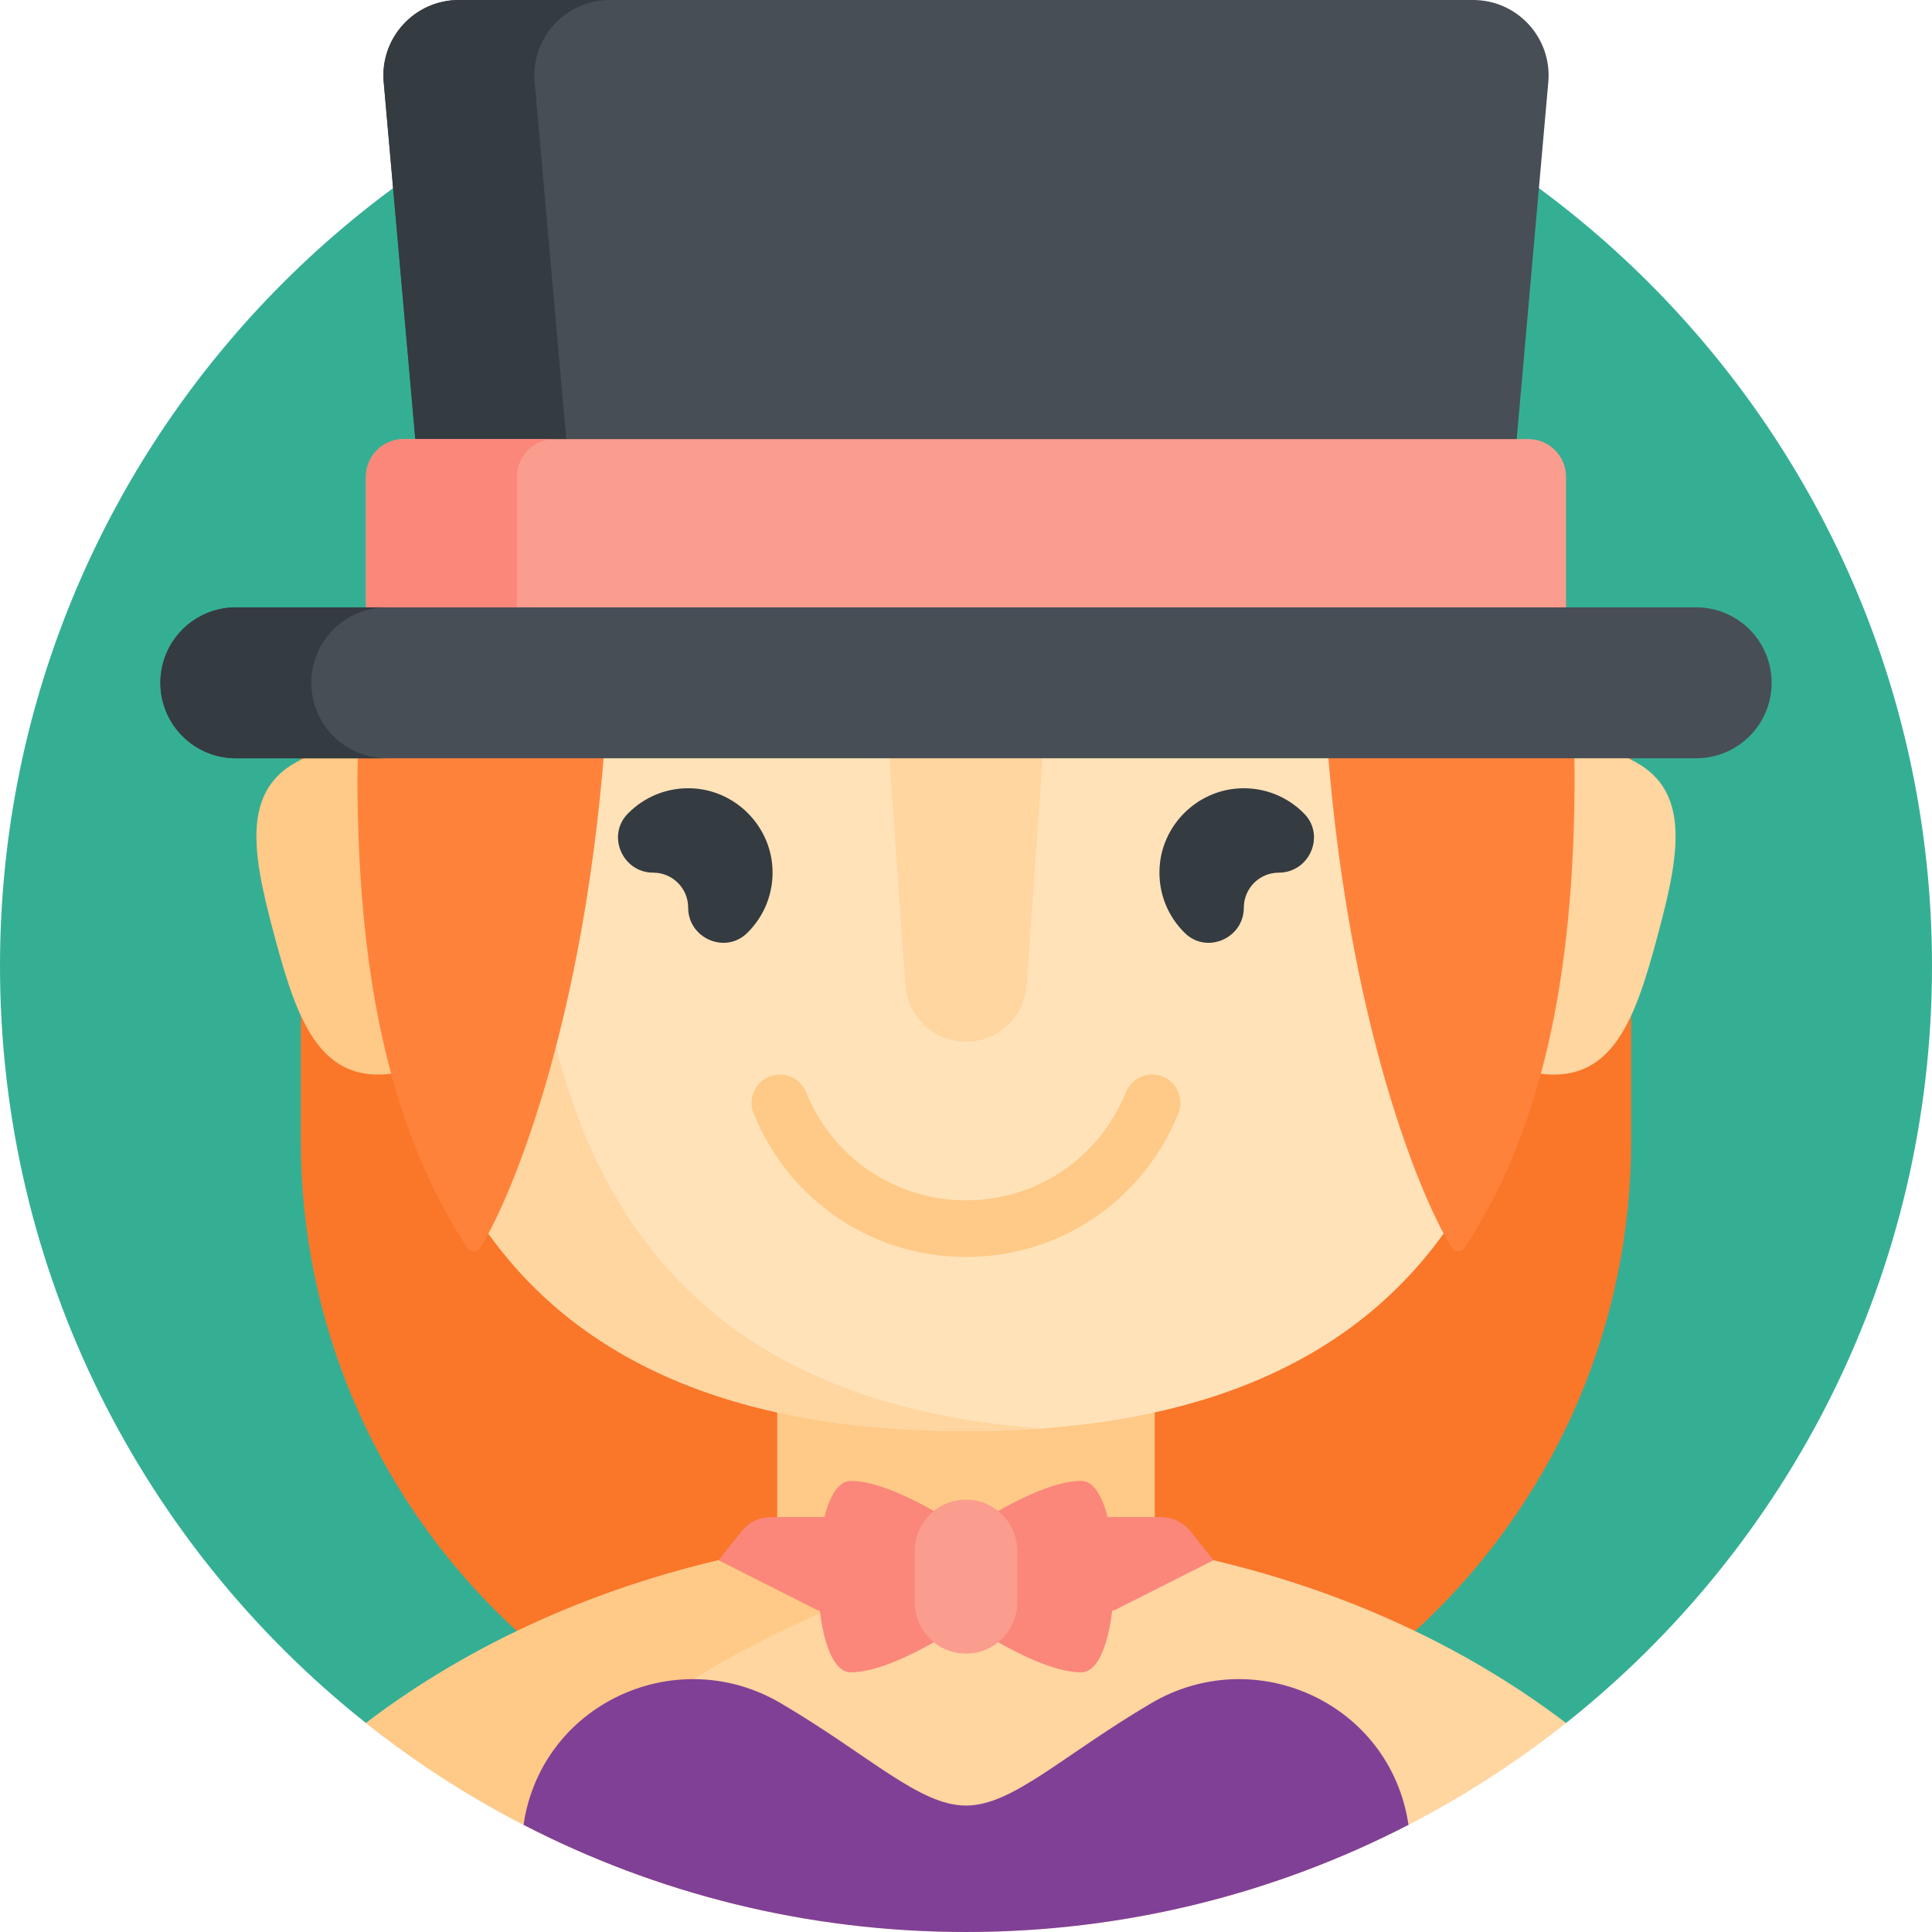 <svg id="Capa_1" enable-background="new 0 0 512 512" height="512" viewBox="0 0 512 512" width="512" xmlns="http://www.w3.org/2000/svg"><path d="m96.983 456.621h318.033c59.085-46.895 96.984-119.328 96.984-200.621 0-141.385-114.615-256-256-256s-256 114.615-256 256c0 81.293 37.899 153.726 96.983 200.621z" fill="#35af94"/><path d="m256 478.493c-97.358 0-176.282-78.924-176.282-176.282v-107.883h352.563v107.884c.001 97.357-78.923 176.281-176.281 176.281z" fill="#fa7629"/><path d="m256 512c60.092 0 115.341-20.714 159.017-55.379-27.822-21.179-62.418-36.854-100.974-44.8-4.67-.962-8.043-5.036-8.043-9.803v-97.748h-100v97.748c0 4.768-3.373 8.841-8.043 9.803-38.556 7.946-73.151 23.621-100.974 44.8 43.676 34.665 98.925 55.379 159.017 55.379z" fill="#ffd5a0"/><path d="m307.111 406.57c-.708-1.373-1.111-2.92-1.111-4.553v-97.747h-100v97.748c0 4.768-3.373 8.841-8.043 9.803-38.556 7.946-73.151 23.621-100.974 44.8 12.78 10.143 26.557 19.081 41.15 26.666 38.02-42.924 99.051-72.212 168.978-76.717z" fill="#ffc987"/><path d="m295.243 426.773 26.331-13.285-6.06-7.655c-1.897-2.396-4.785-3.793-7.841-3.793h-103.346c-3.056 0-5.944 1.397-7.841 3.793l-6.06 7.655 26.331 13.285z" fill="#fa877a"/><path d="m256 512c42.269 0 82.135-10.26 117.269-28.404-.103-.622-.204-1.246-.318-1.851-5.838-30.934-40.748-46.343-67.875-30.37-23.713 13.963-36.711 27.119-49.076 27.119s-25.363-13.156-49.076-27.119c-27.127-15.973-62.037-.565-67.875 30.369-.114.605-.216 1.229-.318 1.852 35.134 18.144 75 28.404 117.269 28.404z" fill="#804096"/><path d="m85.984 199.08c23.326-6.25 64.936 2.868 71.186 26.194s-25.226 52.027-48.552 58.278c-23.326 6.25-29.668-12.318-35.919-35.644-6.25-23.327-10.041-42.578 13.285-48.828z" fill="#ffc987"/><path d="m426.016 199.08c-23.326-6.25-64.936 2.868-71.186 26.194s25.226 52.027 48.552 58.278c23.326 6.25 29.668-12.318 35.919-35.644 6.25-23.327 10.041-42.578-13.285-48.828z" fill="#ffd5a0"/><path d="m99.718 205.254c0-86.312 69.97-156.282 156.282-156.282s156.282 69.97 156.282 156.282-22.838 174.016-156.282 174.016-156.282-87.704-156.282-174.016z" fill="#ffe2b8"/><path d="m139.719 205.254v-104.405c-24.865 27.676-40 64.271-40 104.405 0 86.312 22.838 174.016 156.281 174.016 1.88 0 3.73-.023 5.566-.058 1-.02 1.985-.051 2.973-.081.738-.022 1.477-.043 2.208-.07 1.313-.05 2.614-.11 3.904-.178.31-.016.618-.033.927-.05 1.487-.084 2.963-.176 4.421-.282h.001c-115.75-8.453-136.281-91.493-136.281-173.297z" fill="#ffd5a0"/><path d="m256 333.107c-24.864 0-46.956-14.931-56.282-38.039-1.55-3.841.308-8.212 4.148-9.762 3.844-1.552 8.212.308 9.762 4.148 7.024 17.405 23.656 28.652 42.372 28.652 18.717 0 35.349-11.247 42.372-28.652 1.549-3.84 5.915-5.701 9.762-4.148 3.841 1.55 5.698 5.92 4.148 9.762-9.324 23.108-31.417 38.039-56.282 38.039z" fill="#ffc987"/><path d="m256 276.067c-8.45 0-15.461-6.534-16.056-14.963l-8.188-115.959c-.409-5.786 4.175-10.704 9.975-10.704h28.538c5.8 0 10.384 4.919 9.975 10.704l-8.188 115.959c-.595 8.43-7.606 14.963-16.056 14.963z" fill="#ffd5a0"/><path d="m94.729 208.392c.347 53.525 9.634 92.561 29.114 122.324.777 1.188 2.518 1.191 3.314.016 6.357-9.372 28.441-57.519 33.644-141.324h-65.146c-.645 6.245-.968 12.578-.926 18.984z" fill="#ff823b"/><path d="m351.198 189.408c5.204 83.819 27.295 131.965 33.647 141.328.795 1.172 2.532 1.169 3.308-.016 19.861-30.342 29.128-70.322 29.128-125.467 0-5.343-.259-10.626-.74-15.846h-65.343z" fill="#ff823b"/><path d="m345.638 215.642c-4.368-4.476-10.597-7.127-17.436-6.702-11.139.691-20.204 9.757-20.896 20.896-.425 6.84 2.227 13.069 6.702 17.436 5.812 5.672 15.62 1.376 15.62-6.745 0-5.116 4.148-9.264 9.264-9.264 8.121-.001 12.418-9.809 6.746-15.621z" fill="#343b41"/><path d="m166.362 215.642c4.368-4.476 10.597-7.127 17.436-6.702 11.139.691 20.204 9.757 20.896 20.896.425 6.84-2.227 13.069-6.702 17.436-5.812 5.672-15.62 1.376-15.62-6.745 0-5.116-4.148-9.264-9.264-9.264-8.121-.001-12.418-9.809-6.746-15.621z" fill="#343b41"/><path d="m286.533 392.463c-11.614 0-30.533 13.295-30.533 13.295s-18.919-13.295-30.533-13.295-11.614 50.716 0 50.716 30.533-13.295 30.533-13.295 18.919 13.295 30.533 13.295c11.613 0 11.613-50.716 0-50.716z" fill="#fa877a"/><path d="m256 397.431c-7.508 0-13.594 6.086-13.594 13.594v13.594c0 7.508 6.086 13.594 13.594 13.594 7.508 0 13.594-6.086 13.594-13.594v-13.594c0-7.508-6.086-13.594-13.594-13.594z" fill="#fa9c8e"/><path d="m114.758 169.422h282.485l13.073-147.659c1.035-11.695-8.181-21.763-19.923-21.763h-268.786c-11.742 0-20.958 10.068-19.922 21.764z" fill="#484e55"/><path d="m161.607 0h-40c-11.742 0-20.958 10.068-19.922 21.764l13.073 147.659h40l-13.073-147.659c-1.036-11.696 8.18-21.764 19.922-21.764z" fill="#343b41"/><path d="m106.983 179.422h298.033c5.523 0 10-4.477 10-10v-43.061c0-5.523-4.477-10-10-10h-298.033c-5.523 0-10 4.477-10 10v43.061c0 5.523 4.477 10 10 10z" fill="#fa9c8e"/><path d="m136.983 169.422v-43.061c0-5.523 4.477-10 10-10h-40c-5.523 0-10 4.477-10 10v43.061c0 5.523 4.477 10 10 10h40c-5.523 0-10-4.477-10-10z" fill="#fa877a"/><path d="m449.5 160.953h-387c-11.046 0-20 8.954-20 20 0 11.046 8.954 20 20 20h387c11.046 0 20-8.954 20-20 0-11.046-8.954-20-20-20z" fill="#484e55"/><path d="m82.5 180.953c0-11.046 8.954-20 20-20h-40c-11.046 0-20 8.954-20 20s8.954 20 20 20h40c-11.046 0-20-8.955-20-20z" fill="#343b41"/></svg>